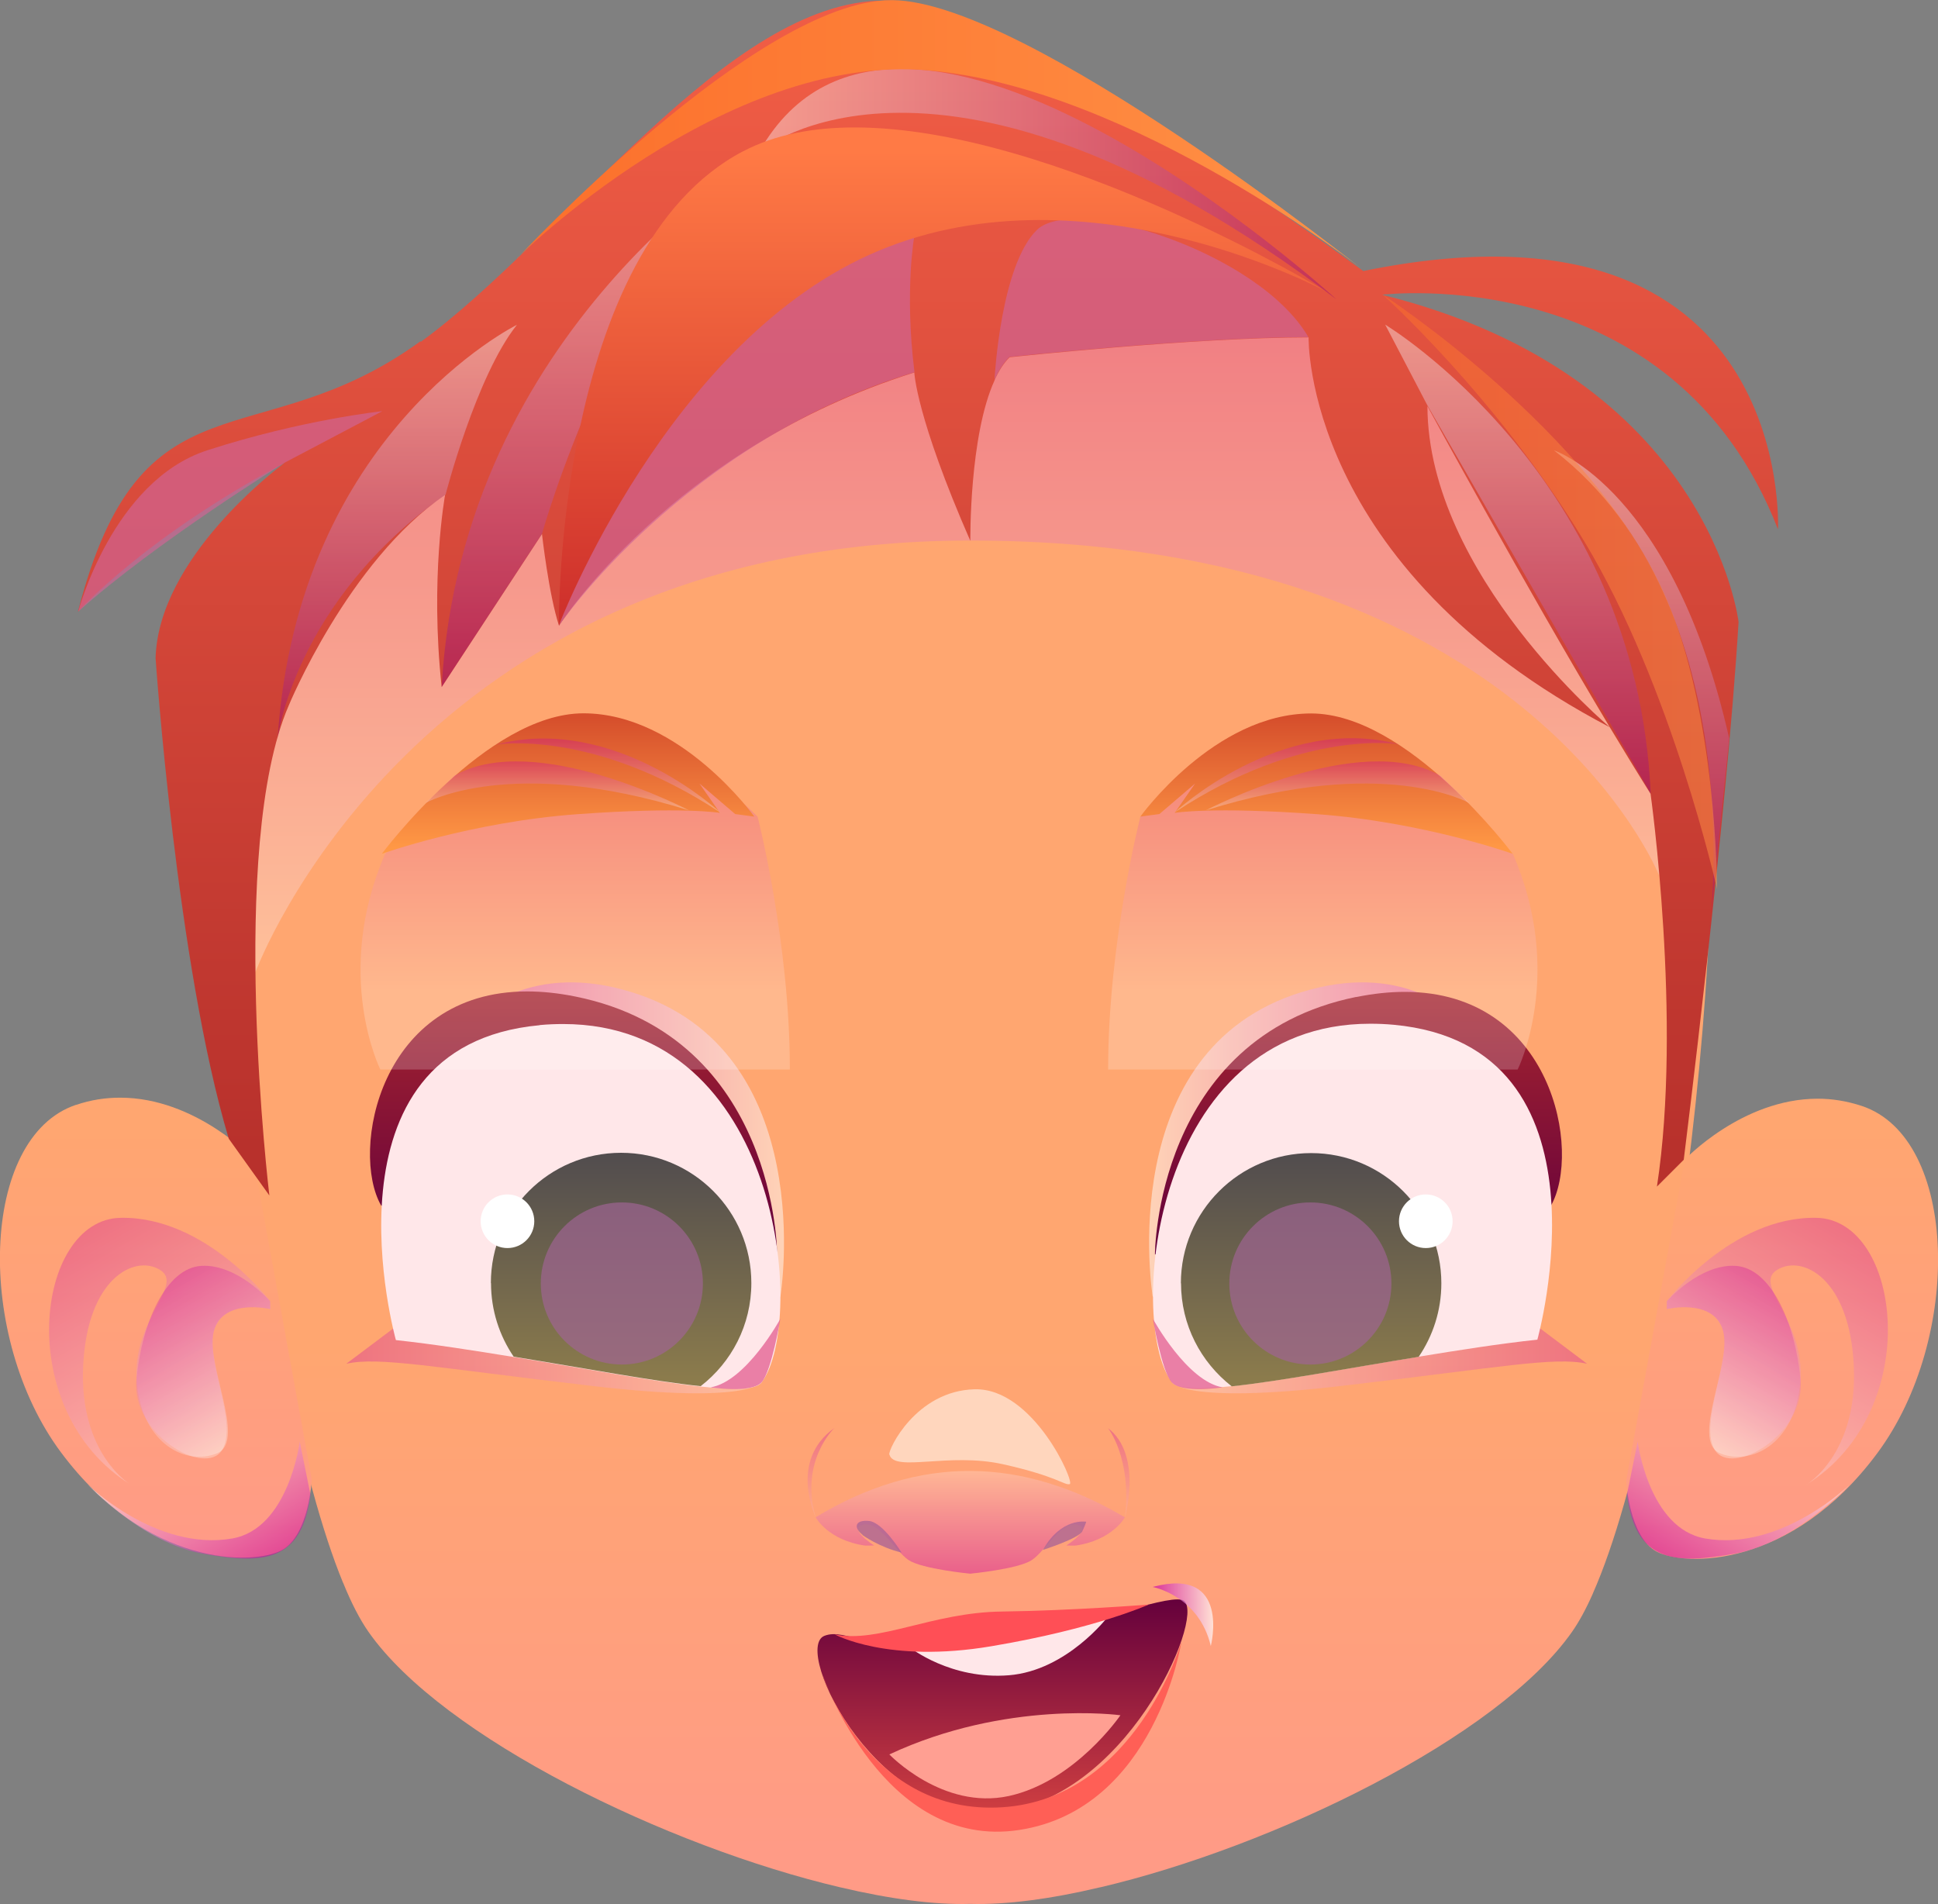 <svg viewBox="0 0 13.08 12.85" xmlns="http://www.w3.org/2000/svg">
  <rect x="0" y="0" width="13.08" height="12.85" fill="#808080" stroke="none"/>
  <defs>
    <linearGradient id="bn" x2="1" gradientTransform="matrix(0 -11.71 11.71 0 6.547 12.85)" gradientUnits="userSpaceOnUse">
      <stop stop-color="#ff9b86" offset="0"/>
      <stop stop-color="#ff9b86" offset=".034"/>
      <stop stop-color="#ffa670" offset=".325"/>
      <stop stop-color="#ffa670" offset=".953"/>
      <stop stop-color="#ffa670" offset="1"/>
    </linearGradient>
    <linearGradient id="bm" x2="1" gradientTransform="matrix(0 -5.096 5.096 0 6.428 6.561)" gradientUnits="userSpaceOnUse">
      <stop stop-color="#fff" offset="0"/>
      <stop stop-color="#ca00a4" offset=".994"/>
      <stop stop-color="#ca00a4" offset="1"/>
    </linearGradient>
    <linearGradient id="bl" x2="1" gradientTransform="matrix(0 -3.104 3.104 0 12.02 10.52)" gradientUnits="userSpaceOnUse">
      <stop stop-color="#ff9b86" offset="0"/>
      <stop stop-color="#ff9b86" offset=".034"/>
      <stop stop-color="#ffa670" offset=".953"/>
      <stop stop-color="#ffa670" offset="1"/>
    </linearGradient>
    <linearGradient id="bk" x2="1" gradientTransform="matrix(.875 -1.514 1.514 .875 11.58 9.782)" gradientUnits="userSpaceOnUse">
      <stop stop-color="#fff" offset="0"/>
      <stop stop-color="#ca00a4" offset=".994"/>
      <stop stop-color="#ca00a4" offset="1"/>
    </linearGradient>
    <linearGradient id="bj" x2="1" gradientTransform="matrix(.593 -1.026 1.026 .593 11.38 9.684)" gradientUnits="userSpaceOnUse">
      <stop stop-color="#fff" offset="0"/>
      <stop stop-color="#ca00a4" offset=".994"/>
      <stop stop-color="#ca00a4" offset="1"/>
    </linearGradient>
    <linearGradient id="bi" x2="1" gradientTransform="matrix(.52 -.902 .902 .52 11.37 10.57)" gradientUnits="userSpaceOnUse">
      <stop stop-color="#ca00a4" offset="0"/>
      <stop stop-color="#ca00a4" offset=".006"/>
      <stop stop-color="#fff" offset="1"/>
    </linearGradient>
    <linearGradient id="bh" x2="1" gradientTransform="matrix(0 -3.104 -3.104 0 1.052 10.52)" gradientUnits="userSpaceOnUse">
      <stop stop-color="#ff9b86" offset="0"/>
      <stop stop-color="#ff9b86" offset=".034"/>
      <stop stop-color="#ffa670" offset=".953"/>
      <stop stop-color="#ffa670" offset="1"/>
    </linearGradient>
    <linearGradient id="bg" x2="1" gradientTransform="matrix(-.875 -1.514 -1.514 .875 1.494 9.782)" gradientUnits="userSpaceOnUse">
      <stop stop-color="#fff" offset="0"/>
      <stop stop-color="#ca00a4" offset=".994"/>
      <stop stop-color="#ca00a4" offset="1"/>
    </linearGradient>
    <linearGradient id="bf" x2="1" gradientTransform="matrix(-.593 -1.026 -1.026 .593 1.697 9.684)" gradientUnits="userSpaceOnUse">
      <stop stop-color="#fff" offset="0"/>
      <stop stop-color="#ca00a4" offset=".994"/>
      <stop stop-color="#ca00a4" offset="1"/>
    </linearGradient>
    <linearGradient id="be" x2="1" gradientTransform="matrix(-.52 -.902 -.902 .52 1.711 10.57)" gradientUnits="userSpaceOnUse">
      <stop stop-color="#ca00a4" offset="0"/>
      <stop stop-color="#ca00a4" offset=".006"/>
      <stop stop-color="#fff" offset="1"/>
    </linearGradient>
    <linearGradient id="bb" x2="1" gradientTransform="matrix(0 -8.065 8.065 0 6.262 8.067)" gradientUnits="userSpaceOnUse">
      <stop stop-color="#b8312c" offset="0"/>
      <stop stop-color="#b8312c" offset=".034"/>
      <stop stop-color="#ef5c45" offset=".953"/>
      <stop stop-color="#ef5c45" offset="1"/>
    </linearGradient>
    <linearGradient id="ba" x2="1" gradientTransform="matrix(2.665 0 0 2.665 7.754 7.689)" gradientUnits="userSpaceOnUse">
      <stop stop-color="#fff" offset="0"/>
      <stop stop-color="#ca00a4" offset=".994"/>
      <stop stop-color="#ca00a4" offset="1"/>
    </linearGradient>
    <linearGradient id="az" x2="1" gradientTransform="matrix(2.805 0 0 2.805 7.907 9.186)" gradientUnits="userSpaceOnUse">
      <stop stop-color="#fff" offset="0"/>
      <stop stop-color="#ca00a4" offset=".994"/>
      <stop stop-color="#ca00a4" offset="1"/>
    </linearGradient>
    <linearGradient id="ay" x2="1" gradientTransform="matrix(0 -1.773 1.773 0 9.167 8.464)" gradientUnits="userSpaceOnUse">
      <stop stop-color="#64003c" offset="0"/>
      <stop stop-color="#a6252f" offset="1"/>
    </linearGradient>
    <radialGradient id="g" cx="23814" cy="14046" r="3480" gradientTransform="matrix(.277 0 0 .253 -2.653 -.001)">
      <stop stop-color="#fff0eb" offset="0"/>
      <stop stop-color="#fff0eb" offset=".034"/>
      <stop stop-color="#ffe7e9" offset=".977"/>
      <stop stop-color="#ffe7e9" offset="1"/>
    </radialGradient>
    <linearGradient id="ax" x2="1" gradientTransform="matrix(0 -1.574 1.574 0 8.844 9.353)" gradientUnits="userSpaceOnUse">
      <stop stop-color="#8c7c4c" offset="0"/>
      <stop stop-color="#8c7c4c" offset=".016"/>
      <stop stop-color="#514c4e" offset="1"/>
    </linearGradient>
    <linearGradient id="ar" x2="1" gradientTransform="matrix(-2.665 0 0 2.665 5.288 7.689)" gradientUnits="userSpaceOnUse">
      <stop stop-color="#fff" offset="0"/>
      <stop stop-color="#ca00a4" offset=".994"/>
      <stop stop-color="#ca00a4" offset="1"/>
    </linearGradient>
    <linearGradient id="aq" x2="1" gradientTransform="matrix(-2.805 0 0 2.805 5.142 9.186)" gradientUnits="userSpaceOnUse">
      <stop stop-color="#fff" offset="0"/>
      <stop stop-color="#ca00a4" offset=".994"/>
      <stop stop-color="#ca00a4" offset="1"/>
    </linearGradient>
    <linearGradient id="ap" x2="1" gradientTransform="matrix(0 -1.773 -1.773 0 3.875 8.464)" gradientUnits="userSpaceOnUse">
      <stop stop-color="#64003c" offset="0"/>
      <stop stop-color="#a6252f" offset="1"/>
    </linearGradient>
    <radialGradient id="f" cx="16881" cy="14048" r="3481" gradientTransform="matrix(.277 0 0 .253 -2.653 -.001)">
      <stop stop-color="#fff0eb" offset="0"/>
      <stop stop-color="#fff0eb" offset=".034"/>
      <stop stop-color="#ffe7e9" offset=".977"/>
      <stop stop-color="#ffe7e9" offset="1"/>
    </radialGradient>
    <linearGradient id="ao" x2="1" gradientTransform="matrix(0 -1.574 -1.574 0 4.195 9.353)" gradientUnits="userSpaceOnUse">
      <stop stop-color="#8c7c4c" offset="0"/>
      <stop stop-color="#8c7c4c" offset=".016"/>
      <stop stop-color="#514c4e" offset="1"/>
    </linearGradient>
    <linearGradient id="an" x2="1" gradientTransform="matrix(0 -.693 .693 0 6.547 10.62)" gradientUnits="userSpaceOnUse">
      <stop stop-color="#ca00a4" offset="0"/>
      <stop stop-color="#ca00a4" offset=".006"/>
      <stop stop-color="#ffd3c4" offset="1"/>
    </linearGradient>
    <linearGradient id="am" x2="1" gradientTransform="matrix(0 -.602 .602 0 5.539 10.24)" gradientUnits="userSpaceOnUse">
      <stop stop-color="#ffc2b3" offset="0"/>
      <stop stop-color="#ca00a4" offset=".994"/>
      <stop stop-color="#ca00a4" offset="1"/>
    </linearGradient>
    <linearGradient id="al" x2="1" gradientTransform="matrix(0 -.602 .602 0 7.55 10.24)" gradientUnits="userSpaceOnUse">
      <stop stop-color="#ffc2b3" offset="0"/>
      <stop stop-color="#ca00a4" offset=".994"/>
      <stop stop-color="#ca00a4" offset="1"/>
    </linearGradient>
    <linearGradient id="ak" x2="1" gradientTransform="matrix(0 -1.437 1.437 0 6.764 12.22)" gradientUnits="userSpaceOnUse">
      <stop stop-color="#ce3e41" offset="0"/>
      <stop stop-color="#64003c" offset="1"/>
    </linearGradient>
    <radialGradient id="e" cx="1045" cy="3008" r="79.16" gradientTransform="matrix(.484 0 0 .145 -2.653 -.001)">
      <stop stop-color="#fff0eb" offset="0"/>
      <stop stop-color="#fff0eb" offset=".034"/>
      <stop stop-color="#ffe7e9" offset=".977"/>
      <stop stop-color="#ffe7e9" offset="1"/>
    </radialGradient>
    <linearGradient id="aj" x2="1" gradientTransform="matrix(.408 0 0 .408 7.78 10.89)" gradientUnits="userSpaceOnUse">
      <stop stop-color="#ca00a4" offset="0"/>
      <stop stop-color="#ca00a4" offset=".006"/>
      <stop stop-color="#fff" offset="1"/>
    </linearGradient>
    <linearGradient id="ai" x2="1" gradientTransform="matrix(0 -3.614 3.614 0 4.057 4.635)" gradientUnits="userSpaceOnUse">
      <stop stop-color="#950079" offset="0"/>
      <stop stop-color="#950079" offset=".006"/>
      <stop stop-color="#fff" offset="1"/>
    </linearGradient>
    <linearGradient id="ah" x2="1" gradientTransform="matrix(0 -2.792 2.792 0 2.676 4.984)" gradientUnits="userSpaceOnUse">
      <stop stop-color="#950079" offset="0"/>
      <stop stop-color="#950079" offset=".006"/>
      <stop stop-color="#fff" offset="1"/>
    </linearGradient>
    <linearGradient id="ag" x2="1" gradientTransform="matrix(0 -3.165 3.165 0 10.24 5.357)" gradientUnits="userSpaceOnUse">
      <stop stop-color="#950079" offset="0"/>
      <stop stop-color="#950079" offset=".006"/>
      <stop stop-color="#fff" offset="1"/>
    </linearGradient>
    <linearGradient id="af" x2="1" gradientTransform="matrix(0 -3.278 3.278 0 11.08 6.315)" gradientUnits="userSpaceOnUse">
      <stop stop-color="#950079" offset="0"/>
      <stop stop-color="#950079" offset=".006"/>
      <stop stop-color="#fff" offset="1"/>
    </linearGradient>
    <linearGradient id="ae" x2="1" gradientTransform="matrix(3.895 0 0 3.895 5.126 1.243)" gradientUnits="userSpaceOnUse">
      <stop stop-color="#fff" offset="0"/>
      <stop stop-color="#950079" offset=".994"/>
      <stop stop-color="#950079" offset="1"/>
    </linearGradient>
    <linearGradient id="v" x2="1" gradientTransform="matrix(0 -3.36 3.36 0 6.367 4.222)" gradientUnits="userSpaceOnUse">
      <stop stop-color="#cf312c" offset="0"/>
      <stop stop-color="#cf312c" offset=".034"/>
      <stop stop-color="#ff7a45" offset=".953"/>
      <stop stop-color="#ff7a45" offset="1"/>
    </linearGradient>
    <linearGradient id="u" x2="1" gradientTransform="matrix(5.713 0 0 5.713 3.489 .912)" gradientUnits="userSpaceOnUse">
      <stop stop-color="#fc702c" offset="0"/>
      <stop stop-color="#fc702c" offset=".034"/>
      <stop stop-color="#ff9045" offset=".953"/>
      <stop stop-color="#ff9045" offset="1"/>
    </linearGradient>
    <linearGradient id="t" x2="1" gradientTransform="matrix(2.261 0 0 2.261 9.328 3.993)" gradientUnits="userSpaceOnUse">
      <stop stop-color="#fc702c" offset="0"/>
      <stop stop-color="#fc702c" offset=".034"/>
      <stop stop-color="#ff9045" offset=".953"/>
      <stop stop-color="#ff9045" offset="1"/>
    </linearGradient>
    <linearGradient id="s" x2="1" gradientTransform="matrix(0 -2.098 2.098 0 8.929 7.219)" gradientUnits="userSpaceOnUse">
      <stop stop-color="#fff" offset="0"/>
      <stop stop-color="#fff" offset=".251"/>
      <stop stop-color="#ca00a4" offset=".994"/>
      <stop stop-color="#ca00a4" offset="1"/>
    </linearGradient>
    <linearGradient id="r" x2="1" gradientTransform="matrix(0 -2.098 -2.098 0 3.881 7.219)" gradientUnits="userSpaceOnUse">
      <stop stop-color="#fff" offset="0"/>
      <stop stop-color="#fff" offset=".251"/>
      <stop stop-color="#ca00a4" offset=".994"/>
      <stop stop-color="#ca00a4" offset="1"/>
    </linearGradient>
    <linearGradient id="q" x2="1" gradientTransform="matrix(0 -.947 .947 0 8.958 5.762)" gradientUnits="userSpaceOnUse">
      <stop stop-color="#ff9845" offset="0"/>
      <stop stop-color="#ff9845" offset=".047"/>
      <stop stop-color="#d64f2c" offset=".967"/>
      <stop stop-color="#d64f2c" offset="1"/>
    </linearGradient>
    <linearGradient id="p" x2="1" gradientTransform="matrix(0 -.5 .5 0 8.683 5.482)" gradientUnits="userSpaceOnUse">
      <stop stop-color="#fff" offset="0"/>
      <stop stop-color="#ca00a4" offset=".994"/>
      <stop stop-color="#ca00a4" offset="1"/>
    </linearGradient>
    <linearGradient id="o" x2="1" gradientTransform="matrix(0 -.331 .331 0 9.027 5.469)" gradientUnits="userSpaceOnUse">
      <stop stop-color="#fff" offset="0"/>
      <stop stop-color="#ca00a4" offset=".994"/>
      <stop stop-color="#ca00a4" offset="1"/>
    </linearGradient>
    <linearGradient id="n" x2="1" gradientTransform="matrix(0 -.947 -.947 0 3.84 5.762)" gradientUnits="userSpaceOnUse">
      <stop stop-color="#ff9845" offset="0"/>
      <stop stop-color="#ff9845" offset=".047"/>
      <stop stop-color="#d64f2c" offset=".967"/>
      <stop stop-color="#d64f2c" offset="1"/>
    </linearGradient>
    <linearGradient id="m" x2="1" gradientTransform="matrix(0 -.5 -.5 0 4.105 5.484)" gradientUnits="userSpaceOnUse">
      <stop stop-color="#fff" offset="0"/>
      <stop stop-color="#ca00a4" offset=".994"/>
      <stop stop-color="#ca00a4" offset="1"/>
    </linearGradient>
    <linearGradient id="l" x2="1" gradientTransform="matrix(0 -.331 -.331 0 3.761 5.469)" gradientUnits="userSpaceOnUse">
      <stop stop-color="#fff" offset="0"/>
      <stop stop-color="#ca00a4" offset=".994"/>
      <stop stop-color="#ca00a4" offset="1"/>
    </linearGradient>
  </defs>

  <path d="m1.684 4.13c-0.376 1.316 0.065 5.176 0.631 6.551 0 0 0 0.001 9.261e-4 0.001 0.055 0.136 0.113 0.248 0.171 0.331 0.5 0.714 2.018 1.45 3.183 1.724l0.005 0.001c0.33 0.078 0.631 0.118 0.873 0.111 0.242 0.007 0.545-0.033 0.877-0.112h0.002c1.166-0.274 2.683-1.01 3.183-1.724 0.047-0.067 0.094-0.153 0.14-0.257v-7.94e-4c0.581-1.307 1.047-5.287 0.663-6.626-0.412-1.446-3.556-2.937-4.866-2.982-1.308 0.045-4.451 1.537-4.863 2.982" fill="url(#bn)" style="fill:url(#bn);stroke-width:.07"/>
  <path d="m1.724 6.561s1.072-2.913 4.824-2.913c3.752 0 4.649 2.259 4.649 2.259l-0.06-2.018s-1.831-2.251-3.514-2.411c-1.683-0.16-4.138 1.24-4.138 1.24l-1.089 0.757-0.736 1.159z" fill="url(#bm)" opacity=".3" style="fill:url(#bm);stroke-width:.07"/>
  <path d="m11.37 7.829-0.394 2.161s0.016 0.382 0.206 0.482c0.19 0.1 0.908 0.116 1.487-0.663 0.579-0.778 0.549-2.128-0.103-2.345-0.103-0.034-0.202-0.049-0.298-0.049-0.512 0-0.899 0.413-0.899 0.413" fill="url(#bl)" style="fill:url(#bl);stroke-width:.07"/>
  <path d="m11.25 8.781s0.436-0.574 1.01-0.562c0.574 0.011 0.732 1.303-0.069 1.801 0 0 0.347-0.204 0.321-0.797-0.026-0.594-0.345-0.757-0.516-0.654-0.172 0.103 0.19 0.336 0.155 0.757-0.034 0.422-0.336 0.568-0.542 0.482-0.206-0.086 0.095-0.63 0.017-0.84-0.077-0.21-0.376-0.133-0.376-0.133z" fill="url(#bk)" opacity=".3" style="fill-rule:evenodd;fill:url(#bk);stroke-width:.07"/>
  <path d="m11.25 8.781s0.221-0.251 0.462-0.238c0.241 0.013 0.403 0.384 0.44 0.762 0.038 0.378-0.465 0.664-0.578 0.481-0.112-0.184 0.12-0.612 0.051-0.818-0.069-0.205-0.376-0.133-0.376-0.133z" fill="url(#bj)" opacity=".3" style="fill-rule:evenodd;fill:url(#bj);stroke-width:.07"/>
  <path d="m10.98 10.09 0.073-0.361s0.074 0.588 0.456 0.654c0.512 0.089 0.975-0.364 0.975-0.364s-0.366 0.393-0.778 0.467c-0.412 0.074-0.665 0.052-0.725-0.395" fill="url(#bi)" opacity=".5" style="fill-rule:evenodd;fill:url(#bi);stroke-width:.07"/>
  <path d="m0.514 7.456c-0.652 0.217-0.682 1.567-0.103 2.345 0.579 0.778 1.297 0.762 1.487 0.663 0.19-0.099 0.206-0.482 0.206-0.482l-0.394-2.161s-0.387-0.413-0.899-0.413c-0.096 0-0.196 0.014-0.298 0.049" fill="url(#bh)" style="fill:url(#bh);stroke-width:.07"/>
  <path d="m1.823 8.781s-0.436-0.574-1.01-0.562c-0.574 0.011-0.732 1.303 0.069 1.801 0 0-0.347-0.204-0.321-0.797 0.026-0.594 0.345-0.757 0.517-0.654 0.172 0.103-0.19 0.336-0.155 0.757 0.034 0.422 0.336 0.568 0.542 0.482 0.206-0.086-0.095-0.63-0.017-0.84 0.077-0.21 0.376-0.133 0.376-0.133z" fill="url(#bg)" opacity=".3" style="fill-rule:evenodd;fill:url(#bg);stroke-width:.07"/>
  <path d="m1.823 8.781s-0.221-0.251-0.462-0.238c-0.241 0.013-0.403 0.384-0.44 0.762-0.038 0.378 0.465 0.664 0.578 0.481 0.112-0.184-0.12-0.612-0.051-0.818 0.069-0.205 0.376-0.133 0.376-0.133z" fill="url(#bf)" opacity=".3" style="fill-rule:evenodd;fill:url(#bf);stroke-width:.07"/>
  <path d="m2.096 10.09-0.073-0.361s-0.074 0.588-0.456 0.654c-0.512 0.089-0.975-0.364-0.975-0.364s0.366 0.393 0.778 0.467c0.412 0.074 0.665 0.052 0.725-0.395" fill="url(#be)" opacity=".5" style="fill-rule:evenodd;fill:url(#be);stroke-width:.07"/>
  <path d="m2.838 2.303c-1.101 0.8-1.887 0.164-2.312 1.826 0.027-0.03 0.476-0.518 1.396-1.006-0.05 0.037-0.852 0.64-0.872 1.318 0 0 0.142 2.068 0.494 3.244l0.274 0.383s-0.283-2.352 0.13-3.305c0 0 0.401-0.975 1.056-1.423 0 0-0.103 0.562-0.023 1.297l0.677-1.033s0.046 0.411 0.115 0.619c0 0 0.757-1.193 2.398-1.709 0 0 0.011 0.298 0.378 1.136 0 0-0.008-0.709 0.164-1.084v-9.261e-4c0.028-0.063 0.062-0.115 0.101-0.154 0 0 1.243-0.134 2.018-0.134 0 0-0.036 1.547 2.033 2.631 0 0-1.228-1.029-1.231-2.167 0 0 0.65 1.198 1.231 2.167 0.095 0.158 0.187 0.309 0.275 0.449 0 0 0.215 1.533 0.043 2.651l0.181-0.181s0.292-2.324 0.37-3.63c0 0-0.192-1.658-2.406-2.208 0 0 1.962-0.241 2.672 1.583 0 0 0.115-2.339-2.799-1.743 0 0-1.624-1.2-2.81-1.733-0.14-0.063-0.281-0.092-0.423-0.092-1.06 9.102e-5 -2.156 1.596-3.128 2.303" fill="url(#bb)" style="fill:url(#bb);stroke-width:.07"/>
  <path d="m7.78 8.752s-0.273-1.668 1.01-2.058c1.266-0.385 1.629 1.086 1.629 1.086z" fill="url(#ba)" opacity=".5" style="fill:url(#ba);stroke-width:.07"/>
  <path d="m7.907 9.326s0.068 0.153 1.142 0.028c1.073-0.125 1.446-0.2 1.663-0.15l-0.318-0.239z" fill="url(#az)" opacity=".3" style="fill:url(#az);stroke-width:.07"/>
  <path d="m9.154 6.728c-1.358 0.276-1.359 1.738-1.359 1.738l2.672-0.328c0.209-0.365 0.012-1.444-0.986-1.444-0.101 0-0.21 0.011-0.328 0.035" fill="url(#ay)" style="fill:url(#ay);stroke-width:.07"/>
  <path d="m7.907 9.326c0.036 0.049 0.186 0.052 0.407 0.029 0.317-0.033 0.78-0.121 1.262-0.199 0.268-0.044 0.542-0.087 0.8-0.115 0 0 0.557-1.984-0.97-2.125-0.054-0.005-0.107-0.007-0.158-0.007-1.467 2.091e-4 -1.646 2.004-1.34 2.418" fill="url(#g)" style="fill:url(#g);stroke-width:.07"/>
  <path d="m7.971 8.66c0 0.283 0.134 0.534 0.342 0.696 0.317-0.033 0.78-0.121 1.262-0.199 0.096-0.141 0.153-0.312 0.153-0.496 0-0.485-0.393-0.879-0.879-0.879-0.484 0-0.879 0.393-0.879 0.879" fill="url(#ax)" style="fill:url(#ax);stroke-width:.07"/>
  <path d="m9.391 8.662c0 0.302-0.245 0.547-0.547 0.547s-0.547-0.245-0.547-0.547c0-0.302 0.245-0.547 0.547-0.547s0.547 0.245 0.547 0.547" fill="#a16595" opacity=".68" style="stroke-width:.07"/>
  <path d="m7.781 8.9s0.23 0.423 0.471 0.463c0 0-0.277 0.043-0.345-0.035-0.068-0.078-0.126-0.429-0.126-0.429" fill="#e56595" opacity=".8" style="stroke-width:.07"/>
  <path d="m9.804 8.242c0 0.1-0.081 0.181-0.181 0.181-0.1 0-0.181-0.081-0.181-0.181 0-0.1 0.081-0.181 0.181-0.181 0.1 0 0.181 0.081 0.181 0.181" fill="#fff" style="stroke-width:.07"/>
  <path d="m5.267 8.752s0.273-1.668-1.01-2.058c-1.266-0.385-1.629 1.086-1.629 1.086z" fill="url(#ar)" opacity=".5" style="fill:url(#ar);stroke-width:.07"/>
  <path d="m5.142 9.326s-0.068 0.153-1.142 0.028c-1.073-0.125-1.446-0.2-1.663-0.15l0.318-0.239z" fill="url(#aq)" opacity=".3" style="fill:url(#aq);stroke-width:.07"/>
  <path d="m2.573 8.136 2.672 0.328s-2.098e-4 -1.462-1.359-1.738c-0.118-0.024-0.227-0.035-0.328-0.035-0.998 0-1.195 1.079-0.986 1.444" fill="url(#ap)" style="fill:url(#ap);stroke-width:.07"/>
  <path d="m3.642 6.919c-1.527 0.141-0.97 2.125-0.97 2.125 0.257 0.028 0.531 0.071 0.8 0.115 0.481 0.078 0.945 0.166 1.262 0.199 0.22 0.024 0.37 0.021 0.407-0.029 0.306-0.414 0.127-2.418-1.34-2.418-0.051 0-0.104 0.002-0.158 0.007" fill="url(#f)" style="fill:url(#f);stroke-width:.07"/>
  <path d="m3.314 8.66c0 0.184 0.057 0.355 0.153 0.496 0.481 0.078 0.945 0.166 1.262 0.199 0.208-0.161 0.342-0.412 0.342-0.696 0-0.485-0.394-0.879-0.879-0.879-0.485 0-0.879 0.393-0.879 0.879" fill="url(#ao)" style="fill:url(#ao);stroke-width:.07"/>
  <path d="m3.65 8.662c0 0.302 0.245 0.547 0.547 0.547 0.302 0 0.547-0.245 0.547-0.547 0-0.302-0.245-0.547-0.547-0.547-0.302 0-0.547 0.245-0.547 0.547" fill="#a16595" opacity=".68" style="stroke-width:.07"/>
  <path d="m5.267 8.9s-0.23 0.423-0.471 0.463c0 0 0.277 0.043 0.345-0.035 0.068-0.078 0.126-0.429 0.126-0.429" fill="#e56595" opacity=".8" style="stroke-width:.07"/>
  <path d="m3.244 8.242c0 0.1 0.081 0.181 0.181 0.181 0.1 0 0.181-0.081 0.181-0.181 0-0.1-0.081-0.181-0.181-0.181-0.1 0-0.181 0.081-0.181 0.181" fill="#fff" style="stroke-width:.07"/>
  <path d="m5.505 10.24s0.083 0.155 0.334 0.191l0.061-5.29e-4s-0.184-0.117-0.074-0.141c0.11-0.025 0.214 0.177 0.306 0.239 0.092 0.061 0.416 0.092 0.416 0.092s0.325-0.031 0.416-0.092c0.092-0.061 0.196-0.263 0.306-0.239 0.11 0.024-0.073 0.141-0.073 0.141l0.061 5.29e-4c0.251-0.036 0.334-0.191 0.334-0.191-0.69-0.406-1.376-0.428-2.088 0" fill="url(#an)" opacity=".4" style="fill:url(#an);stroke-width:.07"/>
  <path d="m6.003 9.817c0.034 0.121 0.4-0.017 0.767 0.065 0.367 0.082 0.414 0.144 0.45 0.134 0.036-0.01-0.245-0.65-0.642-0.64-0.397 0.01-0.585 0.409-0.576 0.441" fill="#ffd6bd" style="stroke-width:.07"/>
  <path d="m7.039 10.46s0.243-0.077 0.266-0.126c0.023-0.049 0.026-0.064 0.026-0.064s-0.168-0.031-0.292 0.19" fill="#ac6595" opacity=".8" style="stroke-width:.07"/>
  <path d="m5.821 10.36s0.115 0.083 0.264 0.118c0 0-0.124-0.202-0.218-0.213-0.095-0.01-0.11 0.042-0.045 0.094" fill="#ac6595" opacity=".8" style="stroke-width:.07"/>
  <path d="m5.505 10.24s-0.184-0.382 0.126-0.602c0 0-0.235 0.221-0.126 0.602" fill="url(#am)" opacity=".3" style="fill:url(#am);stroke-width:.07"/>
  <path d="m7.593 10.24s0.12-0.422-0.115-0.602c0 0 0.161 0.198 0.115 0.602" fill="url(#al)" opacity=".3" style="fill:url(#al);stroke-width:.07"/>
  <path d="m6.584 11.1c-0.351 0.049-0.573 0.012-0.726-0.024-0.138-0.033-0.221-0.065-0.294-0.036-0.223 0.089 0.38 1.315 1.233 1.181 0.853-0.134 1.364-1.379 1.18-1.424-0.008-0.002-0.018-3e-3 -0.03-3e-3 -0.176 0-0.736 0.219-1.362 0.306" fill="url(#ak)" style="fill:url(#ak);stroke-width:.07"/>
  <path d="m6.143 11.12s0.275 0.218 0.667 0.186c0.392-0.032 0.667-0.395 0.667-0.395s-0.714 0.233-1.334 0.209" fill="url(#e)" style="fill:url(#e);stroke-width:.07"/>
  <path d="m6.002 11.84s0.36 0.378 0.807 0.281c0.448-0.098 0.753-0.545 0.753-0.545s-0.768-0.106-1.561 0.265" fill="#ff9f92" fill-rule="evenodd" style="stroke-width:.07"/>
  <path d="m7.78 10.71s0.312 0.059 0.392 0.399c0 0 0.138-0.541-0.392-0.399" fill="url(#aj)" fill-rule="evenodd" opacity=".68" style="fill:url(#aj);stroke-width:.07"/>
  <path d="m8.831 2.275c-0.774 8.467e-4 -2.018 0.134-2.018 0.134-0.039 0.039-0.073 0.092-0.101 0.154 0.002-0.031 0.044-0.776 0.287-1.012 0.25-0.241 1.493 0.146 1.831 0.723" fill="#d16595" opacity=".68" style="stroke-width:.07"/>
  <path d="m6.172 2.512c-0.069-0.556 0-0.926 0-0.926s-1.796 0.442-2.398 2.634c0 0 0.847-1.238 2.398-1.708" fill="#d16595" opacity=".68" style="stroke-width:.07"/>
  <path d="m3.658 3.603s0.488-1.755 1.472-2.581c0 0-2.015 1.189-2.149 3.614z" fill="url(#ai)" opacity=".4" style="fill:url(#ai);stroke-width:.07"/>
  <path d="m3.007 3.339s0.207-0.803 0.482-1.147c0 0-1.483 0.732-1.615 2.792 0 0 0.108-0.92 1.133-1.646" fill="url(#ah)" opacity=".4" style="fill:url(#ah);stroke-width:.07"/>
  <path d="m9.635 2.738-0.286-0.547s1.697 1.018 1.792 3.165z" fill="url(#ag)" opacity=".4" style="fill:url(#ag);stroke-width:.07"/>
  <path d="m10.49 3.04s0.801 0.265 1.181 1.944l-0.137 1.334s0.312-2.228-1.045-3.278" fill="url(#af)" opacity=".4" style="fill:url(#af);stroke-width:.07"/>
  <path d="m0.528 4.127s0.232-0.881 0.871-1.088c0.639-0.207 1.181-0.264 1.181-0.264l-0.656 0.346s-0.867 0.534-1.396 1.006" fill="#d16595" opacity=".68" style="fill-rule:evenodd;stroke-width:.07"/>
  <path d="m5.126 1.021s1.216-1.026 3.895 1c0 0-2.94-2.686-3.895-1" fill="url(#ae)" opacity=".4" style="fill-rule:evenodd;fill:url(#ae);stroke-width:.07"/>
  <path d="m5.015 1.021c-1.269 0.665-1.243 3.199-1.243 3.199s0.74-1.938 2.161-2.529c1.42-0.591 3.019 0.277 3.019 0.277s-1.833-1.108-3.183-1.108c-0.278 0-0.537 0.047-0.753 0.161" fill="url(#v)" style="fill:url(#v);stroke-width:.07"/>
  <path d="m3.489 1.743s1.395-1.39 2.778-1.268c1.382 0.121 2.937 1.35 2.937 1.35s-2.272-1.813-3.178-1.824c-0.003-9.102e-5 -0.006-9.102e-5 -0.009-9.102e-5 -0.908-9.102e-5 -2.527 1.743-2.527 1.743" fill="url(#u)" style="fill:url(#u);stroke-width:.07"/>
  <path d="m9.328 1.985s0.771 0.688 1.363 1.666c0.592 0.979 0.898 2.35 0.898 2.35s5.6e-4 -1.188-0.353-1.986c-0.491-1.111-1.908-2.03-1.908-2.03" fill="url(#t)" opacity=".5" style="fill-rule:evenodd;fill:url(#t);stroke-width:.07"/>
  <path d="m7.697 5.511s-0.218 0.847-0.218 1.707h2.764s0.322-0.643-0.033-1.457c0 0-1.526-1.257-2.513-0.25" fill="url(#s)" opacity=".2" style="fill-rule:evenodd;fill:url(#s);stroke-width:.07"/>
  <path d="m5.113 5.511s0.218 0.847 0.218 1.707h-2.764s-0.322-0.643 0.033-1.457c0 0 1.526-1.257 2.513-0.25" fill="url(#r)" opacity=".2" style="fill-rule:evenodd;fill:url(#r);stroke-width:.07"/>
  <path d="m7.696 5.511 0.129-0.017 0.241-0.206-0.138 0.198s0.249-0.043 0.964 0.009c0.714 0.052 1.317 0.267 1.317 0.267s-0.706-0.947-1.36-0.947-1.153 0.697-1.153 0.697" fill="url(#q)" style="fill:url(#q);stroke-width:.07"/>
  <path d="m7.929 5.482s0.713-0.669 1.514-0.459c0 0-0.653-0.109-1.514 0.459" fill="url(#p)" fill-rule="evenodd" opacity=".3" style="fill:url(#p);stroke-width:.07"/>
  <path d="m8.138 5.469s1.037-0.545 1.581-0.235l0.196 0.185s-0.572-0.326-1.777 0.05" fill="url(#o)" fill-rule="evenodd" opacity=".3" style="fill:url(#o);stroke-width:.07"/>
  <path d="m2.578 5.762s0.602-0.215 1.317-0.267c0.714-0.052 0.964-0.009 0.964-0.009l-0.138-0.198 0.241 0.206 0.129 0.017s-0.499-0.697-1.153-0.697c-0.654 0-1.36 0.947-1.36 0.947" fill="url(#n)" style="fill:url(#n);stroke-width:.07"/>
  <path d="m4.862 5.484s-0.713-0.669-1.514-0.459c0 0 0.654-0.109 1.514 0.459" fill="url(#m)" opacity=".3" style="fill-rule:evenodd;fill:url(#m);stroke-width:.07"/>
  <path d="m4.65 5.469s-1.037-0.545-1.581-0.235l-0.196 0.185s0.572-0.326 1.777 0.05" fill="url(#l)" opacity=".3" style="fill-rule:evenodd;fill:url(#l);stroke-width:.07"/>
  <path d="m5.555 11.31s0.407 1.182 1.325 1.04c0.918-0.141 1.094-1.271 1.094-1.271s-0.31 1.061-1.21 1.118c-0.9 0.057-1.21-0.887-1.21-0.887" fill="#ff5f56" style="fill-rule:evenodd;stroke-width:.07"/>
  <path d="m5.632 11.03c0.298 0.063 0.657-0.148 1.129-0.154 0.473-0.006 0.992-0.047 0.992-0.047s-0.359 0.163-1.061 0.281c-0.702 0.119-1.061-0.081-1.061-0.081" fill="#ff4f56" style="fill-rule:evenodd;stroke-width:.07"/>
</svg>
